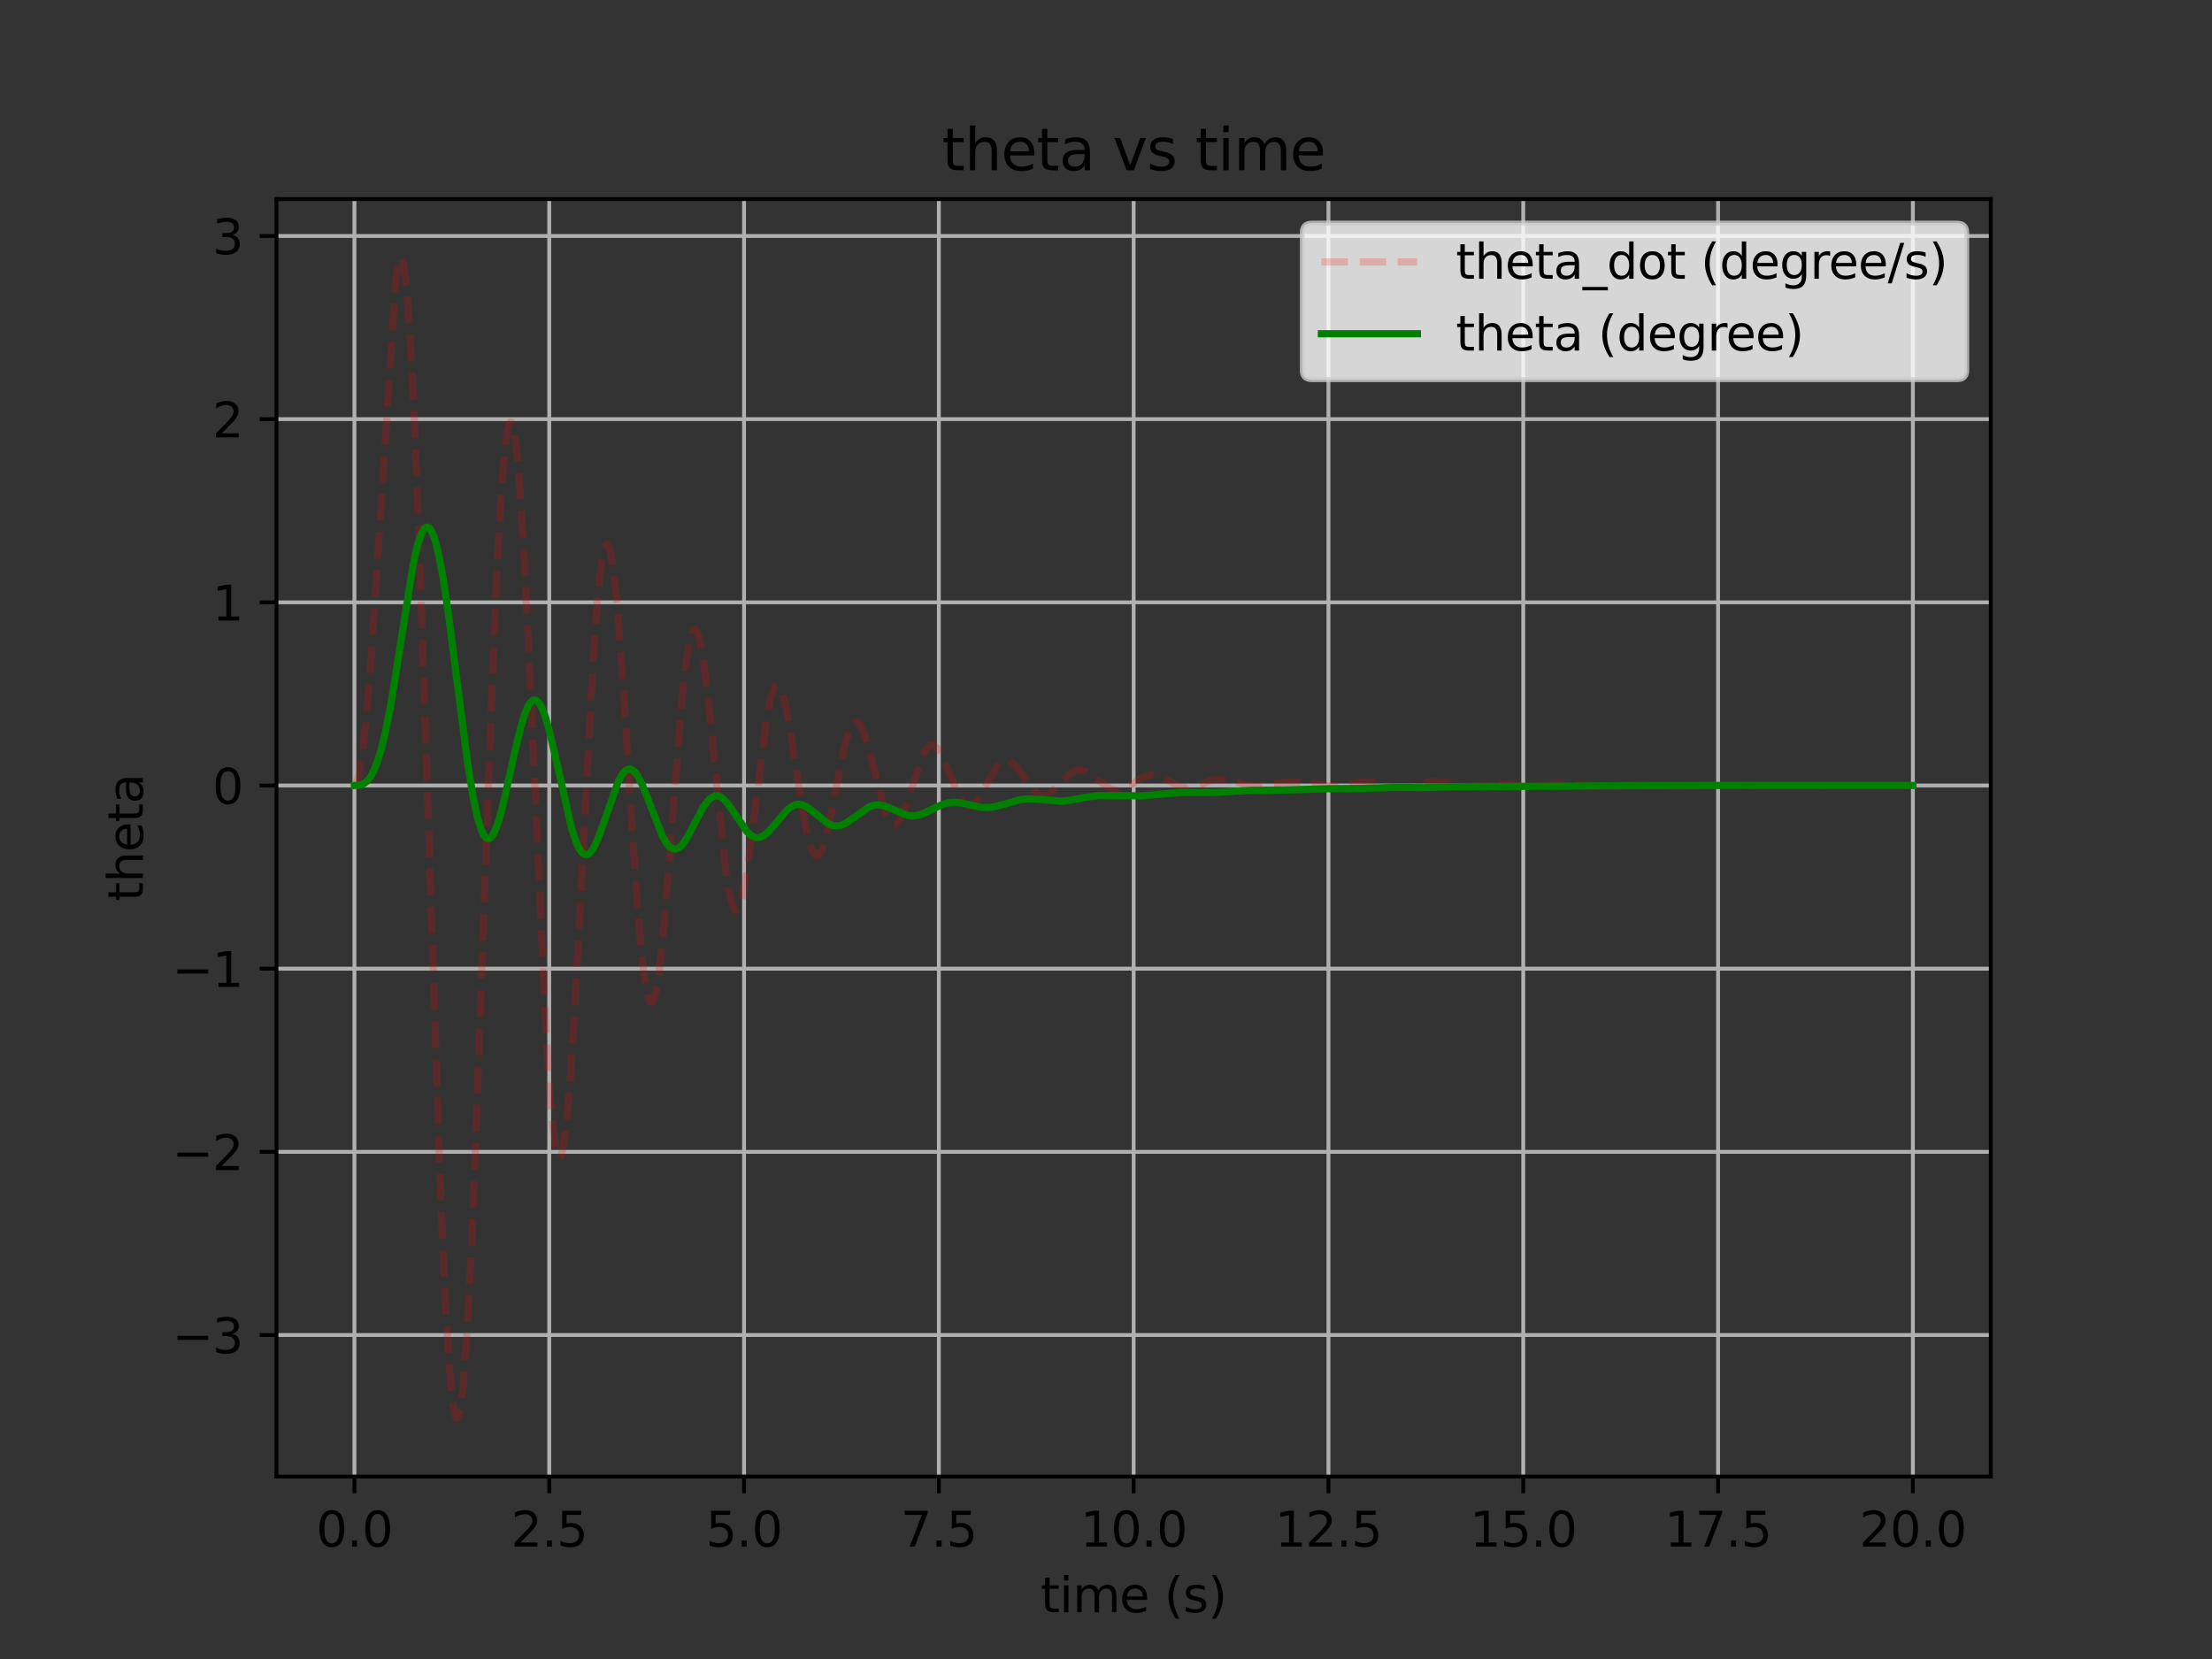 <?xml version="1.0" encoding="utf-8" standalone="no"?>
<!DOCTYPE svg PUBLIC "-//W3C//DTD SVG 1.1//EN"
  "http://www.w3.org/Graphics/SVG/1.1/DTD/svg11.dtd">
<svg xmlns:xlink="http://www.w3.org/1999/xlink" width="460.8pt" height="345.6pt" viewBox="0 0 460.8 345.6" xmlns="http://www.w3.org/2000/svg" version="1.1">
 <rect x="0" y="0" width="460.8" height="345.6" fill="#333333" stroke="none"/>
 <defs>
  <style type="text/css">*{stroke-linejoin: round; stroke-linecap: butt}</style>
 </defs>
 <g id="figure_1">
  <g id="patch_1">
   <path d="M 0 345.6 
L 460.8 345.6 
L 460.8 0 
L 0 0 
L 0 345.6 
z
" style="fill: none"/>
  </g>
  <g id="axes_1">
   <g id="patch_2">
    <path d="M 57.6 307.584 
L 414.72 307.584 
L 414.72 41.472 
L 57.6 41.472 
L 57.6 307.584 
z
" style="fill: none"/>
   </g>
   <g id="matplotlib.axis_1">
    <g id="xtick_1">
     <g id="line2d_1">
      <path d="M 73.833 307.584 
L 73.833 41.472 
" clip-path="url(#pdafb3e6dda)" style="fill: none; stroke: #b0b0b0; stroke-width: 0.8; stroke-linecap: square"/>
     </g>
     <g id="line2d_2">
      <defs>
       <path id="m15a3d394c9" d="M 0 0 
L 0 3.5 
" style="stroke: #000000; stroke-width: 0.8"/>
      </defs>
      <g>
       <use xlink:href="#m15a3d394c9" x="73.833" y="307.584" style="stroke: #000000; stroke-width: 0.8"/>
      </g>
     </g>
     <g id="text_1">
      <!-- 0.0 -->
      <g transform="translate(65.881 322.182) scale(0.1 -0.1)">
       <defs>
        <path id="DejaVuSans-30" d="M 2034 4250 
Q 1547 4250 1301 3770 
Q 1056 3291 1056 2328 
Q 1056 1369 1301 889 
Q 1547 409 2034 409 
Q 2525 409 2770 889 
Q 3016 1369 3016 2328 
Q 3016 3291 2770 3770 
Q 2525 4250 2034 4250 
z
M 2034 4750 
Q 2819 4750 3233 4129 
Q 3647 3509 3647 2328 
Q 3647 1150 3233 529 
Q 2819 -91 2034 -91 
Q 1250 -91 836 529 
Q 422 1150 422 2328 
Q 422 3509 836 4129 
Q 1250 4750 2034 4750 
z
" transform="scale(0.016)"/>
        <path id="DejaVuSans-2e" d="M 684 794 
L 1344 794 
L 1344 0 
L 684 0 
L 684 794 
z
" transform="scale(0.016)"/>
       </defs>
       <use xlink:href="#DejaVuSans-30"/>
       <use xlink:href="#DejaVuSans-2e" x="63.623"/>
       <use xlink:href="#DejaVuSans-30" x="95.41"/>
      </g>
     </g>
    </g>
    <g id="xtick_2">
     <g id="line2d_3">
      <path d="M 114.415 307.584 
L 114.415 41.472 
" clip-path="url(#pdafb3e6dda)" style="fill: none; stroke: #b0b0b0; stroke-width: 0.8; stroke-linecap: square"/>
     </g>
     <g id="line2d_4">
      <g>
       <use xlink:href="#m15a3d394c9" x="114.415" y="307.584" style="stroke: #000000; stroke-width: 0.8"/>
      </g>
     </g>
     <g id="text_2">
      <!-- 2.5 -->
      <g transform="translate(106.463 322.182) scale(0.1 -0.1)">
       <defs>
        <path id="DejaVuSans-32" d="M 1228 531 
L 3431 531 
L 3431 0 
L 469 0 
L 469 531 
Q 828 903 1448 1529 
Q 2069 2156 2228 2338 
Q 2531 2678 2651 2914 
Q 2772 3150 2772 3378 
Q 2772 3750 2511 3984 
Q 2250 4219 1831 4219 
Q 1534 4219 1204 4116 
Q 875 4013 500 3803 
L 500 4441 
Q 881 4594 1212 4672 
Q 1544 4750 1819 4750 
Q 2544 4750 2975 4387 
Q 3406 4025 3406 3419 
Q 3406 3131 3298 2873 
Q 3191 2616 2906 2266 
Q 2828 2175 2409 1742 
Q 1991 1309 1228 531 
z
" transform="scale(0.016)"/>
        <path id="DejaVuSans-35" d="M 691 4666 
L 3169 4666 
L 3169 4134 
L 1269 4134 
L 1269 2991 
Q 1406 3038 1543 3061 
Q 1681 3084 1819 3084 
Q 2600 3084 3056 2656 
Q 3513 2228 3513 1497 
Q 3513 744 3044 326 
Q 2575 -91 1722 -91 
Q 1428 -91 1123 -41 
Q 819 9 494 109 
L 494 744 
Q 775 591 1075 516 
Q 1375 441 1709 441 
Q 2250 441 2565 725 
Q 2881 1009 2881 1497 
Q 2881 1984 2565 2268 
Q 2250 2553 1709 2553 
Q 1456 2553 1204 2497 
Q 953 2441 691 2322 
L 691 4666 
z
" transform="scale(0.016)"/>
       </defs>
       <use xlink:href="#DejaVuSans-32"/>
       <use xlink:href="#DejaVuSans-2e" x="63.623"/>
       <use xlink:href="#DejaVuSans-35" x="95.41"/>
      </g>
     </g>
    </g>
    <g id="xtick_3">
     <g id="line2d_5">
      <path d="M 154.996 307.584 
L 154.996 41.472 
" clip-path="url(#pdafb3e6dda)" style="fill: none; stroke: #b0b0b0; stroke-width: 0.8; stroke-linecap: square"/>
     </g>
     <g id="line2d_6">
      <g>
       <use xlink:href="#m15a3d394c9" x="154.996" y="307.584" style="stroke: #000000; stroke-width: 0.8"/>
      </g>
     </g>
     <g id="text_3">
      <!-- 5.0 -->
      <g transform="translate(147.045 322.182) scale(0.1 -0.1)">
       <use xlink:href="#DejaVuSans-35"/>
       <use xlink:href="#DejaVuSans-2e" x="63.623"/>
       <use xlink:href="#DejaVuSans-30" x="95.41"/>
      </g>
     </g>
    </g>
    <g id="xtick_4">
     <g id="line2d_7">
      <path d="M 195.578 307.584 
L 195.578 41.472 
" clip-path="url(#pdafb3e6dda)" style="fill: none; stroke: #b0b0b0; stroke-width: 0.8; stroke-linecap: square"/>
     </g>
     <g id="line2d_8">
      <g>
       <use xlink:href="#m15a3d394c9" x="195.578" y="307.584" style="stroke: #000000; stroke-width: 0.8"/>
      </g>
     </g>
     <g id="text_4">
      <!-- 7.5 -->
      <g transform="translate(187.627 322.182) scale(0.1 -0.1)">
       <defs>
        <path id="DejaVuSans-37" d="M 525 4666 
L 3525 4666 
L 3525 4397 
L 1831 0 
L 1172 0 
L 2766 4134 
L 525 4134 
L 525 4666 
z
" transform="scale(0.016)"/>
       </defs>
       <use xlink:href="#DejaVuSans-37"/>
       <use xlink:href="#DejaVuSans-2e" x="63.623"/>
       <use xlink:href="#DejaVuSans-35" x="95.41"/>
      </g>
     </g>
    </g>
    <g id="xtick_5">
     <g id="line2d_9">
      <path d="M 236.16 307.584 
L 236.16 41.472 
" clip-path="url(#pdafb3e6dda)" style="fill: none; stroke: #b0b0b0; stroke-width: 0.8; stroke-linecap: square"/>
     </g>
     <g id="line2d_10">
      <g>
       <use xlink:href="#m15a3d394c9" x="236.16" y="307.584" style="stroke: #000000; stroke-width: 0.8"/>
      </g>
     </g>
     <g id="text_5">
      <!-- 10.0 -->
      <g transform="translate(225.027 322.182) scale(0.1 -0.1)">
       <defs>
        <path id="DejaVuSans-31" d="M 794 531 
L 1825 531 
L 1825 4091 
L 703 3866 
L 703 4441 
L 1819 4666 
L 2450 4666 
L 2450 531 
L 3481 531 
L 3481 0 
L 794 0 
L 794 531 
z
" transform="scale(0.016)"/>
       </defs>
       <use xlink:href="#DejaVuSans-31"/>
       <use xlink:href="#DejaVuSans-30" x="63.623"/>
       <use xlink:href="#DejaVuSans-2e" x="127.246"/>
       <use xlink:href="#DejaVuSans-30" x="159.033"/>
      </g>
     </g>
    </g>
    <g id="xtick_6">
     <g id="line2d_11">
      <path d="M 276.742 307.584 
L 276.742 41.472 
" clip-path="url(#pdafb3e6dda)" style="fill: none; stroke: #b0b0b0; stroke-width: 0.8; stroke-linecap: square"/>
     </g>
     <g id="line2d_12">
      <g>
       <use xlink:href="#m15a3d394c9" x="276.742" y="307.584" style="stroke: #000000; stroke-width: 0.8"/>
      </g>
     </g>
     <g id="text_6">
      <!-- 12.5 -->
      <g transform="translate(265.609 322.182) scale(0.1 -0.1)">
       <use xlink:href="#DejaVuSans-31"/>
       <use xlink:href="#DejaVuSans-32" x="63.623"/>
       <use xlink:href="#DejaVuSans-2e" x="127.246"/>
       <use xlink:href="#DejaVuSans-35" x="159.033"/>
      </g>
     </g>
    </g>
    <g id="xtick_7">
     <g id="line2d_13">
      <path d="M 317.324 307.584 
L 317.324 41.472 
" clip-path="url(#pdafb3e6dda)" style="fill: none; stroke: #b0b0b0; stroke-width: 0.8; stroke-linecap: square"/>
     </g>
     <g id="line2d_14">
      <g>
       <use xlink:href="#m15a3d394c9" x="317.324" y="307.584" style="stroke: #000000; stroke-width: 0.8"/>
      </g>
     </g>
     <g id="text_7">
      <!-- 15.0 -->
      <g transform="translate(306.191 322.182) scale(0.1 -0.1)">
       <use xlink:href="#DejaVuSans-31"/>
       <use xlink:href="#DejaVuSans-35" x="63.623"/>
       <use xlink:href="#DejaVuSans-2e" x="127.246"/>
       <use xlink:href="#DejaVuSans-30" x="159.033"/>
      </g>
     </g>
    </g>
    <g id="xtick_8">
     <g id="line2d_15">
      <path d="M 357.905 307.584 
L 357.905 41.472 
" clip-path="url(#pdafb3e6dda)" style="fill: none; stroke: #b0b0b0; stroke-width: 0.8; stroke-linecap: square"/>
     </g>
     <g id="line2d_16">
      <g>
       <use xlink:href="#m15a3d394c9" x="357.905" y="307.584" style="stroke: #000000; stroke-width: 0.8"/>
      </g>
     </g>
     <g id="text_8">
      <!-- 17.5 -->
      <g transform="translate(346.773 322.182) scale(0.1 -0.1)">
       <use xlink:href="#DejaVuSans-31"/>
       <use xlink:href="#DejaVuSans-37" x="63.623"/>
       <use xlink:href="#DejaVuSans-2e" x="127.246"/>
       <use xlink:href="#DejaVuSans-35" x="159.033"/>
      </g>
     </g>
    </g>
    <g id="xtick_9">
     <g id="line2d_17">
      <path d="M 398.487 307.584 
L 398.487 41.472 
" clip-path="url(#pdafb3e6dda)" style="fill: none; stroke: #b0b0b0; stroke-width: 0.8; stroke-linecap: square"/>
     </g>
     <g id="line2d_18">
      <g>
       <use xlink:href="#m15a3d394c9" x="398.487" y="307.584" style="stroke: #000000; stroke-width: 0.8"/>
      </g>
     </g>
     <g id="text_9">
      <!-- 20.0 -->
      <g transform="translate(387.354 322.182) scale(0.1 -0.1)">
       <use xlink:href="#DejaVuSans-32"/>
       <use xlink:href="#DejaVuSans-30" x="63.623"/>
       <use xlink:href="#DejaVuSans-2e" x="127.246"/>
       <use xlink:href="#DejaVuSans-30" x="159.033"/>
      </g>
     </g>
    </g>
    <g id="text_10">
     <!-- time (s) -->
     <g transform="translate(216.769 335.861) scale(0.1 -0.1)">
      <defs>
       <path id="DejaVuSans-74" d="M 1172 4494 
L 1172 3500 
L 2356 3500 
L 2356 3053 
L 1172 3053 
L 1172 1153 
Q 1172 725 1289 603 
Q 1406 481 1766 481 
L 2356 481 
L 2356 0 
L 1766 0 
Q 1100 0 847 248 
Q 594 497 594 1153 
L 594 3053 
L 172 3053 
L 172 3500 
L 594 3500 
L 594 4494 
L 1172 4494 
z
" transform="scale(0.016)"/>
       <path id="DejaVuSans-69" d="M 603 3500 
L 1178 3500 
L 1178 0 
L 603 0 
L 603 3500 
z
M 603 4863 
L 1178 4863 
L 1178 4134 
L 603 4134 
L 603 4863 
z
" transform="scale(0.016)"/>
       <path id="DejaVuSans-6d" d="M 3328 2828 
Q 3544 3216 3844 3400 
Q 4144 3584 4550 3584 
Q 5097 3584 5394 3201 
Q 5691 2819 5691 2113 
L 5691 0 
L 5113 0 
L 5113 2094 
Q 5113 2597 4934 2840 
Q 4756 3084 4391 3084 
Q 3944 3084 3684 2787 
Q 3425 2491 3425 1978 
L 3425 0 
L 2847 0 
L 2847 2094 
Q 2847 2600 2669 2842 
Q 2491 3084 2119 3084 
Q 1678 3084 1418 2786 
Q 1159 2488 1159 1978 
L 1159 0 
L 581 0 
L 581 3500 
L 1159 3500 
L 1159 2956 
Q 1356 3278 1631 3431 
Q 1906 3584 2284 3584 
Q 2666 3584 2933 3390 
Q 3200 3197 3328 2828 
z
" transform="scale(0.016)"/>
       <path id="DejaVuSans-65" d="M 3597 1894 
L 3597 1613 
L 953 1613 
Q 991 1019 1311 708 
Q 1631 397 2203 397 
Q 2534 397 2845 478 
Q 3156 559 3463 722 
L 3463 178 
Q 3153 47 2828 -22 
Q 2503 -91 2169 -91 
Q 1331 -91 842 396 
Q 353 884 353 1716 
Q 353 2575 817 3079 
Q 1281 3584 2069 3584 
Q 2775 3584 3186 3129 
Q 3597 2675 3597 1894 
z
M 3022 2063 
Q 3016 2534 2758 2815 
Q 2500 3097 2075 3097 
Q 1594 3097 1305 2825 
Q 1016 2553 972 2059 
L 3022 2063 
z
" transform="scale(0.016)"/>
       <path id="DejaVuSans-20" transform="scale(0.016)"/>
       <path id="DejaVuSans-28" d="M 1984 4856 
Q 1566 4138 1362 3434 
Q 1159 2731 1159 2009 
Q 1159 1288 1364 580 
Q 1569 -128 1984 -844 
L 1484 -844 
Q 1016 -109 783 600 
Q 550 1309 550 2009 
Q 550 2706 781 3412 
Q 1013 4119 1484 4856 
L 1984 4856 
z
" transform="scale(0.016)"/>
       <path id="DejaVuSans-73" d="M 2834 3397 
L 2834 2853 
Q 2591 2978 2328 3040 
Q 2066 3103 1784 3103 
Q 1356 3103 1142 2972 
Q 928 2841 928 2578 
Q 928 2378 1081 2264 
Q 1234 2150 1697 2047 
L 1894 2003 
Q 2506 1872 2764 1633 
Q 3022 1394 3022 966 
Q 3022 478 2636 193 
Q 2250 -91 1575 -91 
Q 1294 -91 989 -36 
Q 684 19 347 128 
L 347 722 
Q 666 556 975 473 
Q 1284 391 1588 391 
Q 1994 391 2212 530 
Q 2431 669 2431 922 
Q 2431 1156 2273 1281 
Q 2116 1406 1581 1522 
L 1381 1569 
Q 847 1681 609 1914 
Q 372 2147 372 2553 
Q 372 3047 722 3315 
Q 1072 3584 1716 3584 
Q 2034 3584 2315 3537 
Q 2597 3491 2834 3397 
z
" transform="scale(0.016)"/>
       <path id="DejaVuSans-29" d="M 513 4856 
L 1013 4856 
Q 1481 4119 1714 3412 
Q 1947 2706 1947 2009 
Q 1947 1309 1714 600 
Q 1481 -109 1013 -844 
L 513 -844 
Q 928 -128 1133 580 
Q 1338 1288 1338 2009 
Q 1338 2731 1133 3434 
Q 928 4138 513 4856 
z
" transform="scale(0.016)"/>
      </defs>
      <use xlink:href="#DejaVuSans-74"/>
      <use xlink:href="#DejaVuSans-69" x="39.209"/>
      <use xlink:href="#DejaVuSans-6d" x="66.992"/>
      <use xlink:href="#DejaVuSans-65" x="164.404"/>
      <use xlink:href="#DejaVuSans-20" x="225.928"/>
      <use xlink:href="#DejaVuSans-28" x="257.715"/>
      <use xlink:href="#DejaVuSans-73" x="296.729"/>
      <use xlink:href="#DejaVuSans-29" x="348.828"/>
     </g>
    </g>
   </g>
   <g id="matplotlib.axis_2">
    <g id="ytick_1">
     <g id="line2d_19">
      <path d="M 57.6 278.112 
L 414.72 278.112 
" clip-path="url(#pdafb3e6dda)" style="fill: none; stroke: #b0b0b0; stroke-width: 0.8; stroke-linecap: square"/>
     </g>
     <g id="line2d_20">
      <defs>
       <path id="m28ea4ddf26" d="M 0 0 
L -3.5 0 
" style="stroke: #000000; stroke-width: 0.8"/>
      </defs>
      <g>
       <use xlink:href="#m28ea4ddf26" x="57.6" y="278.112" style="stroke: #000000; stroke-width: 0.8"/>
      </g>
     </g>
     <g id="text_11">
      <!-- −3 -->
      <g transform="translate(35.858 281.911) scale(0.1 -0.1)">
       <defs>
        <path id="DejaVuSans-2212" d="M 678 2272 
L 4684 2272 
L 4684 1741 
L 678 1741 
L 678 2272 
z
" transform="scale(0.016)"/>
        <path id="DejaVuSans-33" d="M 2597 2516 
Q 3050 2419 3304 2112 
Q 3559 1806 3559 1356 
Q 3559 666 3084 287 
Q 2609 -91 1734 -91 
Q 1441 -91 1130 -33 
Q 819 25 488 141 
L 488 750 
Q 750 597 1062 519 
Q 1375 441 1716 441 
Q 2309 441 2620 675 
Q 2931 909 2931 1356 
Q 2931 1769 2642 2001 
Q 2353 2234 1838 2234 
L 1294 2234 
L 1294 2753 
L 1863 2753 
Q 2328 2753 2575 2939 
Q 2822 3125 2822 3475 
Q 2822 3834 2567 4026 
Q 2313 4219 1838 4219 
Q 1578 4219 1281 4162 
Q 984 4106 628 3988 
L 628 4550 
Q 988 4650 1302 4700 
Q 1616 4750 1894 4750 
Q 2613 4750 3031 4423 
Q 3450 4097 3450 3541 
Q 3450 3153 3228 2886 
Q 3006 2619 2597 2516 
z
" transform="scale(0.016)"/>
       </defs>
       <use xlink:href="#DejaVuSans-2212"/>
       <use xlink:href="#DejaVuSans-33" x="83.789"/>
      </g>
     </g>
    </g>
    <g id="ytick_2">
     <g id="line2d_21">
      <path d="M 57.6 239.953 
L 414.72 239.953 
" clip-path="url(#pdafb3e6dda)" style="fill: none; stroke: #b0b0b0; stroke-width: 0.8; stroke-linecap: square"/>
     </g>
     <g id="line2d_22">
      <g>
       <use xlink:href="#m28ea4ddf26" x="57.6" y="239.953" style="stroke: #000000; stroke-width: 0.8"/>
      </g>
     </g>
     <g id="text_12">
      <!-- −2 -->
      <g transform="translate(35.858 243.752) scale(0.1 -0.1)">
       <use xlink:href="#DejaVuSans-2212"/>
       <use xlink:href="#DejaVuSans-32" x="83.789"/>
      </g>
     </g>
    </g>
    <g id="ytick_3">
     <g id="line2d_23">
      <path d="M 57.6 201.793 
L 414.72 201.793 
" clip-path="url(#pdafb3e6dda)" style="fill: none; stroke: #b0b0b0; stroke-width: 0.8; stroke-linecap: square"/>
     </g>
     <g id="line2d_24">
      <g>
       <use xlink:href="#m28ea4ddf26" x="57.6" y="201.793" style="stroke: #000000; stroke-width: 0.8"/>
      </g>
     </g>
     <g id="text_13">
      <!-- −1 -->
      <g transform="translate(35.858 205.593) scale(0.1 -0.1)">
       <use xlink:href="#DejaVuSans-2212"/>
       <use xlink:href="#DejaVuSans-31" x="83.789"/>
      </g>
     </g>
    </g>
    <g id="ytick_4">
     <g id="line2d_25">
      <path d="M 57.6 163.634 
L 414.72 163.634 
" clip-path="url(#pdafb3e6dda)" style="fill: none; stroke: #b0b0b0; stroke-width: 0.8; stroke-linecap: square"/>
     </g>
     <g id="line2d_26">
      <g>
       <use xlink:href="#m28ea4ddf26" x="57.6" y="163.634" style="stroke: #000000; stroke-width: 0.8"/>
      </g>
     </g>
     <g id="text_14">
      <!-- 0 -->
      <g transform="translate(44.237 167.433) scale(0.1 -0.1)">
       <use xlink:href="#DejaVuSans-30"/>
      </g>
     </g>
    </g>
    <g id="ytick_5">
     <g id="line2d_27">
      <path d="M 57.6 125.475 
L 414.72 125.475 
" clip-path="url(#pdafb3e6dda)" style="fill: none; stroke: #b0b0b0; stroke-width: 0.8; stroke-linecap: square"/>
     </g>
     <g id="line2d_28">
      <g>
       <use xlink:href="#m28ea4ddf26" x="57.6" y="125.475" style="stroke: #000000; stroke-width: 0.8"/>
      </g>
     </g>
     <g id="text_15">
      <!-- 1 -->
      <g transform="translate(44.237 129.274) scale(0.1 -0.1)">
       <use xlink:href="#DejaVuSans-31"/>
      </g>
     </g>
    </g>
    <g id="ytick_6">
     <g id="line2d_29">
      <path d="M 57.6 87.316 
L 414.72 87.316 
" clip-path="url(#pdafb3e6dda)" style="fill: none; stroke: #b0b0b0; stroke-width: 0.8; stroke-linecap: square"/>
     </g>
     <g id="line2d_30">
      <g>
       <use xlink:href="#m28ea4ddf26" x="57.6" y="87.316" style="stroke: #000000; stroke-width: 0.8"/>
      </g>
     </g>
     <g id="text_16">
      <!-- 2 -->
      <g transform="translate(44.237 91.115) scale(0.1 -0.1)">
       <use xlink:href="#DejaVuSans-32"/>
      </g>
     </g>
    </g>
    <g id="ytick_7">
     <g id="line2d_31">
      <path d="M 57.6 49.157 
L 414.72 49.157 
" clip-path="url(#pdafb3e6dda)" style="fill: none; stroke: #b0b0b0; stroke-width: 0.8; stroke-linecap: square"/>
     </g>
     <g id="line2d_32">
      <g>
       <use xlink:href="#m28ea4ddf26" x="57.6" y="49.157" style="stroke: #000000; stroke-width: 0.8"/>
      </g>
     </g>
     <g id="text_17">
      <!-- 3 -->
      <g transform="translate(44.237 52.956) scale(0.1 -0.1)">
       <use xlink:href="#DejaVuSans-33"/>
      </g>
     </g>
    </g>
    <g id="text_18">
     <!-- theta -->
     <g transform="translate(29.778 187.758) rotate(-90) scale(0.1 -0.1)">
      <defs>
       <path id="DejaVuSans-68" d="M 3513 2113 
L 3513 0 
L 2938 0 
L 2938 2094 
Q 2938 2591 2744 2837 
Q 2550 3084 2163 3084 
Q 1697 3084 1428 2787 
Q 1159 2491 1159 1978 
L 1159 0 
L 581 0 
L 581 4863 
L 1159 4863 
L 1159 2956 
Q 1366 3272 1645 3428 
Q 1925 3584 2291 3584 
Q 2894 3584 3203 3211 
Q 3513 2838 3513 2113 
z
" transform="scale(0.016)"/>
       <path id="DejaVuSans-61" d="M 2194 1759 
Q 1497 1759 1228 1600 
Q 959 1441 959 1056 
Q 959 750 1161 570 
Q 1363 391 1709 391 
Q 2188 391 2477 730 
Q 2766 1069 2766 1631 
L 2766 1759 
L 2194 1759 
z
M 3341 1997 
L 3341 0 
L 2766 0 
L 2766 531 
Q 2569 213 2275 61 
Q 1981 -91 1556 -91 
Q 1019 -91 701 211 
Q 384 513 384 1019 
Q 384 1609 779 1909 
Q 1175 2209 1959 2209 
L 2766 2209 
L 2766 2266 
Q 2766 2663 2505 2880 
Q 2244 3097 1772 3097 
Q 1472 3097 1187 3025 
Q 903 2953 641 2809 
L 641 3341 
Q 956 3463 1253 3523 
Q 1550 3584 1831 3584 
Q 2591 3584 2966 3190 
Q 3341 2797 3341 1997 
z
" transform="scale(0.016)"/>
      </defs>
      <use xlink:href="#DejaVuSans-74"/>
      <use xlink:href="#DejaVuSans-68" x="39.209"/>
      <use xlink:href="#DejaVuSans-65" x="102.588"/>
      <use xlink:href="#DejaVuSans-74" x="164.111"/>
      <use xlink:href="#DejaVuSans-61" x="203.32"/>
     </g>
    </g>
   </g>
   <g id="line2d_33">
    <path d="M 73.833 163.634 
L 74.044 163.527 
L 74.303 163.081 
L 74.644 161.991 
L 75.099 159.692 
L 75.667 155.556 
L 76.381 148.573 
L 77.274 137.494 
L 78.475 119.569 
L 82.371 59.183 
L 82.858 55.344 
L 83.231 53.857 
L 83.475 53.569 
L 83.621 53.654 
L 83.816 54.063 
L 84.108 55.31 
L 84.498 58.138 
L 84.985 63.487 
L 85.585 72.699 
L 86.332 87.803 
L 87.257 111.229 
L 88.54 149.699 
L 91.705 246.812 
L 92.711 269.968 
L 93.491 283.242 
L 94.124 290.594 
L 94.611 294.016 
L 94.968 295.258 
L 95.195 295.488 
L 95.374 295.36 
L 95.585 294.863 
L 95.893 293.457 
L 96.283 290.571 
L 96.802 284.842 
L 97.419 275.428 
L 98.182 260.308 
L 99.188 235.653 
L 100.876 187.62 
L 102.776 135.45 
L 103.798 113.13 
L 104.594 100.15 
L 105.243 92.869 
L 105.73 89.501 
L 106.12 88.13 
L 106.363 87.875 
L 106.525 87.962 
L 106.753 88.423 
L 107.029 89.511 
L 107.434 92.137 
L 107.921 96.827 
L 108.571 105.485 
L 109.382 119.606 
L 110.486 143.079 
L 113.733 214.682 
L 114.609 228.15 
L 115.275 235.381 
L 115.811 239.101 
L 116.216 240.628 
L 116.492 241.015 
L 116.687 240.965 
L 116.898 240.625 
L 117.174 239.723 
L 117.58 237.484 
L 118.051 233.577 
L 118.651 226.724 
L 119.414 215.402 
L 120.453 196.539 
L 123.683 135.211 
L 124.544 123.918 
L 125.209 117.827 
L 125.745 114.779 
L 126.151 113.608 
L 126.411 113.381 
L 126.622 113.494 
L 126.881 113.998 
L 127.206 115.168 
L 127.644 117.681 
L 128.18 122.098 
L 128.894 130.009 
L 129.852 143.382 
L 131.784 174.16 
L 133.001 191.36 
L 133.878 200.731 
L 134.527 205.509 
L 135.03 207.795 
L 135.403 208.667 
L 135.647 208.848 
L 135.842 208.779 
L 136.118 208.349 
L 136.491 207.172 
L 136.962 204.751 
L 137.546 200.41 
L 138.342 192.495 
L 139.445 178.834 
L 142.14 144.844 
L 143.017 137.223 
L 143.666 133.435 
L 144.169 131.7 
L 144.526 131.123 
L 144.802 131.054 
L 145.062 131.285 
L 145.354 131.876 
L 145.792 133.405 
L 146.344 136.341 
L 147.091 141.866 
L 147.968 150.046 
L 151.279 182.164 
L 151.993 186.371 
L 152.594 188.624 
L 153.048 189.483 
L 153.357 189.654 
L 153.649 189.51 
L 153.974 189.003 
L 154.363 187.936 
L 154.818 186.093 
L 155.532 182.081 
L 156.392 175.738 
L 159.801 148.891 
L 160.499 145.53 
L 161.019 143.872 
L 161.473 143.047 
L 161.879 142.808 
L 162.236 142.993 
L 162.577 143.506 
L 163.048 144.703 
L 163.648 146.996 
L 164.428 151.019 
L 165.872 160.339 
L 167.349 169.697 
L 168.323 174.468 
L 169.054 176.906 
L 169.622 177.931 
L 169.979 178.22 
L 170.271 178.249 
L 170.515 178.115 
L 170.84 177.701 
L 171.245 176.889 
L 171.895 174.959 
L 172.739 171.489 
L 174.086 164.562 
L 175.839 155.813 
L 176.732 152.625 
L 177.381 151.126 
L 177.803 150.559 
L 178.274 150.315 
L 178.729 150.472 
L 179.134 150.935 
L 179.719 152.065 
L 180.319 153.731 
L 181.18 156.795 
L 184.556 169.587 
L 185.173 170.912 
L 185.611 171.492 
L 186.017 171.736 
L 186.504 171.716 
L 187.024 171.331 
L 187.64 170.421 
L 188.436 168.621 
L 189.215 166.342 
L 192.397 156.963 
L 193.046 155.916 
L 193.517 155.427 
L 193.971 155.208 
L 194.328 155.191 
L 194.994 155.572 
L 195.367 155.986 
L 195.952 156.898 
L 196.52 158.037 
L 197.575 160.55 
L 199.604 165.467 
L 200.302 166.67 
L 201.114 167.574 
L 201.795 167.882 
L 202.445 167.786 
L 203.159 167.268 
L 204.035 166.122 
L 205.935 162.685 
L 207.185 160.425 
L 207.996 159.348 
L 208.613 158.74 
L 209.587 158.359 
L 210.204 158.459 
L 210.707 158.724 
L 211.632 159.567 
L 213.889 162.767 
L 214.781 164.039 
L 215.966 165.239 
L 216.518 165.558 
L 217.022 165.704 
L 217.898 165.621 
L 218.905 165.049 
L 221.518 162.524 
L 222.606 161.384 
L 223.401 160.849 
L 224.781 160.335 
L 226.274 160.703 
L 227.459 161.476 
L 228.839 162.655 
L 231.55 164.426 
L 232.767 164.686 
L 233.303 164.636 
L 234.667 164.099 
L 237.946 161.942 
L 240.137 161.363 
L 242.669 162.236 
L 245.721 163.875 
L 247.377 164.229 
L 249.065 163.937 
L 252.36 162.534 
L 253.156 162.376 
L 256.451 162.342 
L 257.636 162.83 
L 258.788 163.276 
L 259.551 163.52 
L 262.149 163.81 
L 267.018 163.003 
L 267.944 162.978 
L 268.804 162.958 
L 269.762 162.956 
L 270.59 162.965 
L 271.547 162.997 
L 272.375 163.034 
L 273.3 163.091 
L 274.015 163.154 
L 274.859 163.406 
L 275.622 163.596 
L 278.738 163.767 
L 280.605 163.448 
L 281.466 163.26 
L 282.342 163.073 
L 283.138 162.926 
L 286.822 162.912 
L 287.845 163.304 
L 289.062 163.718 
L 289.793 163.91 
L 292.455 164.047 
L 297.958 162.82 
L 301.172 162.955 
L 302.357 163.211 
L 303.217 163.416 
L 304.078 163.618 
L 305.23 163.833 
L 305.977 163.927 
L 306.707 163.977 
L 311.61 163.41 
L 312.438 163.279 
L 314.613 163.362 
L 315.506 163.526 
L 316.333 163.664 
L 317.453 163.796 
L 318.216 163.847 
L 319.531 163.84 
L 320.294 163.793 
L 321.349 163.679 
L 322.177 163.573 
L 323.07 163.45 
L 324.028 163.335 
L 324.823 163.259 
L 325.911 163.206 
L 326.674 163.201 
L 327.794 163.251 
L 328.589 163.315 
L 329.579 163.424 
L 330.44 163.524 
L 331.3 163.625 
L 332.258 163.716 
L 333.053 163.773 
L 334.108 163.805 
L 334.887 163.801 
L 335.683 163.775 
L 336.673 163.71 
L 337.501 163.644 
L 338.394 163.564 
L 339.287 163.493 
L 340.114 163.435 
L 341.105 163.393 
L 341.9 163.379 
L 342.89 163.395 
L 343.686 163.425 
L 344.643 163.485 
L 345.471 163.542 
L 346.364 163.611 
L 347.257 163.671 
L 348.085 163.718 
L 349.042 163.75 
L 349.838 163.762 
L 350.796 163.75 
L 351.623 163.726 
L 352.549 163.681 
L 353.409 163.636 
L 354.302 163.584 
L 355.195 163.542 
L 356.022 163.508 
L 356.948 163.489 
L 357.776 163.484 
L 358.733 163.5 
L 359.561 163.523 
L 360.486 163.563 
L 361.347 163.601 
L 362.207 163.643 
L 363.1 163.678 
L 363.928 163.705 
L 364.853 163.72 
L 365.681 163.724 
L 366.606 163.712 
L 367.434 163.694 
L 368.327 163.664 
L 369.187 163.635 
L 370.048 163.603 
L 370.94 163.577 
L 371.801 163.556 
L 372.726 163.548 
L 373.554 163.546 
L 374.479 163.559 
L 375.339 163.574 
L 376.232 163.601 
L 377.093 163.624 
L 377.953 163.651 
L 378.846 163.671 
L 379.706 163.688 
L 380.599 163.694 
L 381.443 163.694 
L 382.303 163.688 
L 383.196 163.671 
L 384.056 163.655 
L 384.949 163.632 
L 385.842 163.615 
L 386.702 163.597 
L 387.595 163.588 
L 388.455 163.581 
L 389.348 163.584 
L 390.209 163.59 
L 391.101 163.605 
L 391.962 163.618 
L 392.822 163.636 
L 393.715 163.65 
L 394.575 163.665 
L 395.468 163.672 
L 396.328 163.677 
L 397.221 163.673 
L 398.081 163.669 
L 398.487 163.663 
L 398.487 163.663 
" clip-path="url(#pdafb3e6dda)" style="fill: none; stroke-dasharray: 5.55,2.4; stroke-dashoffset: 0; stroke: #ff0000; stroke-opacity: 0.2; stroke-width: 1.5"/>
   </g>
   <g id="line2d_34">
    <path d="M 73.833 163.634 
L 75.115 163.525 
L 75.829 163.232 
L 76.479 162.72 
L 77.128 161.914 
L 77.81 160.696 
L 78.556 158.873 
L 79.368 156.267 
L 80.277 152.55 
L 81.3 147.376 
L 82.501 140.082 
L 86.072 117.516 
L 86.965 113.606 
L 87.679 111.393 
L 88.247 110.288 
L 88.686 109.857 
L 89.043 109.785 
L 89.384 109.952 
L 89.773 110.428 
L 90.244 111.402 
L 90.812 113.146 
L 91.494 116.014 
L 92.322 120.521 
L 93.377 127.595 
L 94.952 139.869 
L 97.419 158.972 
L 98.539 165.911 
L 99.432 170.146 
L 100.162 172.62 
L 100.763 173.947 
L 101.25 174.546 
L 101.656 174.723 
L 102.013 174.642 
L 102.402 174.31 
L 102.873 173.587 
L 103.457 172.239 
L 104.188 169.945 
L 105.162 166.082 
L 107.077 157.311 
L 108.457 151.544 
L 109.366 148.614 
L 110.08 146.988 
L 110.665 146.163 
L 111.136 145.85 
L 111.541 145.838 
L 111.947 146.065 
L 112.402 146.598 
L 112.954 147.627 
L 113.619 149.382 
L 114.447 152.243 
L 115.567 156.999 
L 119.138 172.791 
L 120.015 175.425 
L 120.729 176.933 
L 121.313 177.704 
L 121.8 178.021 
L 122.239 178.054 
L 122.677 177.857 
L 123.164 177.38 
L 123.765 176.452 
L 124.511 174.85 
L 125.534 172.068 
L 128.781 162.825 
L 129.592 161.344 
L 130.241 160.579 
L 130.793 160.251 
L 131.28 160.213 
L 131.767 160.41 
L 132.303 160.887 
L 132.936 161.778 
L 133.715 163.292 
L 134.77 165.883 
L 138.066 174.34 
L 138.91 175.746 
L 139.592 176.486 
L 140.176 176.818 
L 140.712 176.873 
L 141.247 176.696 
L 141.832 176.255 
L 142.53 175.429 
L 143.422 173.996 
L 144.9 171.125 
L 146.539 168.087 
L 147.464 166.813 
L 148.211 166.133 
L 148.86 165.828 
L 149.445 165.791 
L 150.045 165.981 
L 150.711 166.442 
L 151.506 167.289 
L 152.561 168.771 
L 155.597 173.236 
L 156.457 174.022 
L 157.188 174.403 
L 157.853 174.504 
L 158.503 174.379 
L 159.217 174.004 
L 160.045 173.304 
L 161.165 172.035 
L 164.054 168.627 
L 164.979 167.944 
L 165.775 167.622 
L 166.522 167.558 
L 167.285 167.72 
L 168.129 168.135 
L 169.2 168.93 
L 172.609 171.65 
L 173.534 172.003 
L 174.362 172.085 
L 175.19 171.943 
L 176.099 171.552 
L 177.219 170.812 
L 181.082 168.037 
L 182.073 167.721 
L 183.014 167.653 
L 183.988 167.81 
L 185.157 168.238 
L 189.069 169.873 
L 190.14 169.966 
L 191.212 169.832 
L 192.397 169.446 
L 194.101 168.623 
L 196.39 167.555 
L 197.672 167.209 
L 198.857 167.116 
L 200.156 167.245 
L 202.039 167.686 
L 204.311 168.168 
L 205.724 168.232 
L 207.12 168.071 
L 208.824 167.629 
L 212.655 166.558 
L 214.23 166.408 
L 215.934 166.484 
L 221.128 166.884 
L 222.979 166.693 
L 226.388 166.049 
L 228.66 165.759 
L 230.868 165.718 
L 237.832 165.791 
L 245.754 165.098 
L 252.571 165.095 
L 260.477 164.646 
L 267.197 164.575 
L 277.164 164.294 
L 282.943 164.247 
L 290.637 164.036 
L 296.546 164.078 
L 306.951 163.828 
L 312.811 163.843 
L 318.638 163.808 
L 325.229 163.787 
L 333.638 163.689 
L 342.533 163.666 
L 350.682 163.652 
L 360.941 163.616 
L 395.468 163.617 
L 398.487 163.624 
L 398.487 163.624 
" clip-path="url(#pdafb3e6dda)" style="fill: none; stroke: #008000; stroke-width: 1.5; stroke-linecap: square"/>
   </g>
   <g id="patch_3">
    <path d="M 57.6 307.584 
L 57.6 41.472 
" style="fill: none; stroke: #000000; stroke-width: 0.8; stroke-linejoin: miter; stroke-linecap: square"/>
   </g>
   <g id="patch_4">
    <path d="M 414.72 307.584 
L 414.72 41.472 
" style="fill: none; stroke: #000000; stroke-width: 0.8; stroke-linejoin: miter; stroke-linecap: square"/>
   </g>
   <g id="patch_5">
    <path d="M 57.6 307.584 
L 414.72 307.584 
" style="fill: none; stroke: #000000; stroke-width: 0.8; stroke-linejoin: miter; stroke-linecap: square"/>
   </g>
   <g id="patch_6">
    <path d="M 57.6 41.472 
L 414.72 41.472 
" style="fill: none; stroke: #000000; stroke-width: 0.8; stroke-linejoin: miter; stroke-linecap: square"/>
   </g>
   <g id="text_19">
    <!-- theta vs time -->
    <g transform="translate(196.238 35.472) scale(0.12 -0.12)">
     <defs>
      <path id="DejaVuSans-76" d="M 191 3500 
L 800 3500 
L 1894 563 
L 2988 3500 
L 3597 3500 
L 2284 0 
L 1503 0 
L 191 3500 
z
" transform="scale(0.016)"/>
     </defs>
     <use xlink:href="#DejaVuSans-74"/>
     <use xlink:href="#DejaVuSans-68" x="39.209"/>
     <use xlink:href="#DejaVuSans-65" x="102.588"/>
     <use xlink:href="#DejaVuSans-74" x="164.111"/>
     <use xlink:href="#DejaVuSans-61" x="203.32"/>
     <use xlink:href="#DejaVuSans-20" x="264.6"/>
     <use xlink:href="#DejaVuSans-76" x="296.387"/>
     <use xlink:href="#DejaVuSans-73" x="355.566"/>
     <use xlink:href="#DejaVuSans-20" x="407.666"/>
     <use xlink:href="#DejaVuSans-74" x="439.453"/>
     <use xlink:href="#DejaVuSans-69" x="478.662"/>
     <use xlink:href="#DejaVuSans-6d" x="506.445"/>
     <use xlink:href="#DejaVuSans-65" x="603.857"/>
    </g>
   </g>
   <g id="legend_1">
    <g id="patch_7">
     <path d="M 273.272 79.106 
L 407.72 79.106 
Q 409.72 79.106 409.72 77.106 
L 409.72 48.472 
Q 409.72 46.472 407.72 46.472 
L 273.272 46.472 
Q 271.272 46.472 271.272 48.472 
L 271.272 77.106 
Q 271.272 79.106 273.272 79.106 
z
" style="fill: #ffffff; opacity: 0.8; stroke: #cccccc; stroke-linejoin: miter"/>
    </g>
    <g id="line2d_35">
     <path d="M 275.272 54.57 
L 285.272 54.57 
L 295.272 54.57 
" style="fill: none; stroke-dasharray: 5.55,2.4; stroke-dashoffset: 0; stroke: #ff0000; stroke-opacity: 0.2; stroke-width: 1.5"/>
    </g>
    <g id="text_20">
     <!-- theta_dot (degree/s) -->
     <g transform="translate(303.272 58.07) scale(0.1 -0.1)">
      <defs>
       <path id="DejaVuSans-5f" d="M 3263 -1063 
L 3263 -1509 
L -63 -1509 
L -63 -1063 
L 3263 -1063 
z
" transform="scale(0.016)"/>
       <path id="DejaVuSans-64" d="M 2906 2969 
L 2906 4863 
L 3481 4863 
L 3481 0 
L 2906 0 
L 2906 525 
Q 2725 213 2448 61 
Q 2172 -91 1784 -91 
Q 1150 -91 751 415 
Q 353 922 353 1747 
Q 353 2572 751 3078 
Q 1150 3584 1784 3584 
Q 2172 3584 2448 3432 
Q 2725 3281 2906 2969 
z
M 947 1747 
Q 947 1113 1208 752 
Q 1469 391 1925 391 
Q 2381 391 2643 752 
Q 2906 1113 2906 1747 
Q 2906 2381 2643 2742 
Q 2381 3103 1925 3103 
Q 1469 3103 1208 2742 
Q 947 2381 947 1747 
z
" transform="scale(0.016)"/>
       <path id="DejaVuSans-6f" d="M 1959 3097 
Q 1497 3097 1228 2736 
Q 959 2375 959 1747 
Q 959 1119 1226 758 
Q 1494 397 1959 397 
Q 2419 397 2687 759 
Q 2956 1122 2956 1747 
Q 2956 2369 2687 2733 
Q 2419 3097 1959 3097 
z
M 1959 3584 
Q 2709 3584 3137 3096 
Q 3566 2609 3566 1747 
Q 3566 888 3137 398 
Q 2709 -91 1959 -91 
Q 1206 -91 779 398 
Q 353 888 353 1747 
Q 353 2609 779 3096 
Q 1206 3584 1959 3584 
z
" transform="scale(0.016)"/>
       <path id="DejaVuSans-67" d="M 2906 1791 
Q 2906 2416 2648 2759 
Q 2391 3103 1925 3103 
Q 1463 3103 1205 2759 
Q 947 2416 947 1791 
Q 947 1169 1205 825 
Q 1463 481 1925 481 
Q 2391 481 2648 825 
Q 2906 1169 2906 1791 
z
M 3481 434 
Q 3481 -459 3084 -895 
Q 2688 -1331 1869 -1331 
Q 1566 -1331 1297 -1286 
Q 1028 -1241 775 -1147 
L 775 -588 
Q 1028 -725 1275 -790 
Q 1522 -856 1778 -856 
Q 2344 -856 2625 -561 
Q 2906 -266 2906 331 
L 2906 616 
Q 2728 306 2450 153 
Q 2172 0 1784 0 
Q 1141 0 747 490 
Q 353 981 353 1791 
Q 353 2603 747 3093 
Q 1141 3584 1784 3584 
Q 2172 3584 2450 3431 
Q 2728 3278 2906 2969 
L 2906 3500 
L 3481 3500 
L 3481 434 
z
" transform="scale(0.016)"/>
       <path id="DejaVuSans-72" d="M 2631 2963 
Q 2534 3019 2420 3045 
Q 2306 3072 2169 3072 
Q 1681 3072 1420 2755 
Q 1159 2438 1159 1844 
L 1159 0 
L 581 0 
L 581 3500 
L 1159 3500 
L 1159 2956 
Q 1341 3275 1631 3429 
Q 1922 3584 2338 3584 
Q 2397 3584 2469 3576 
Q 2541 3569 2628 3553 
L 2631 2963 
z
" transform="scale(0.016)"/>
       <path id="DejaVuSans-2f" d="M 1625 4666 
L 2156 4666 
L 531 -594 
L 0 -594 
L 1625 4666 
z
" transform="scale(0.016)"/>
      </defs>
      <use xlink:href="#DejaVuSans-74"/>
      <use xlink:href="#DejaVuSans-68" x="39.209"/>
      <use xlink:href="#DejaVuSans-65" x="102.588"/>
      <use xlink:href="#DejaVuSans-74" x="164.111"/>
      <use xlink:href="#DejaVuSans-61" x="203.32"/>
      <use xlink:href="#DejaVuSans-5f" x="264.6"/>
      <use xlink:href="#DejaVuSans-64" x="314.6"/>
      <use xlink:href="#DejaVuSans-6f" x="378.076"/>
      <use xlink:href="#DejaVuSans-74" x="439.258"/>
      <use xlink:href="#DejaVuSans-20" x="478.467"/>
      <use xlink:href="#DejaVuSans-28" x="510.254"/>
      <use xlink:href="#DejaVuSans-64" x="549.268"/>
      <use xlink:href="#DejaVuSans-65" x="612.744"/>
      <use xlink:href="#DejaVuSans-67" x="674.268"/>
      <use xlink:href="#DejaVuSans-72" x="737.744"/>
      <use xlink:href="#DejaVuSans-65" x="776.607"/>
      <use xlink:href="#DejaVuSans-65" x="838.131"/>
      <use xlink:href="#DejaVuSans-2f" x="899.654"/>
      <use xlink:href="#DejaVuSans-73" x="933.346"/>
      <use xlink:href="#DejaVuSans-29" x="985.445"/>
     </g>
    </g>
    <g id="line2d_36">
     <path d="M 275.272 69.527 
L 285.272 69.527 
L 295.272 69.527 
" style="fill: none; stroke: #008000; stroke-width: 1.5; stroke-linecap: square"/>
    </g>
    <g id="text_21">
     <!-- theta (degree) -->
     <g transform="translate(303.272 73.027) scale(0.1 -0.1)">
      <use xlink:href="#DejaVuSans-74"/>
      <use xlink:href="#DejaVuSans-68" x="39.209"/>
      <use xlink:href="#DejaVuSans-65" x="102.588"/>
      <use xlink:href="#DejaVuSans-74" x="164.111"/>
      <use xlink:href="#DejaVuSans-61" x="203.32"/>
      <use xlink:href="#DejaVuSans-20" x="264.6"/>
      <use xlink:href="#DejaVuSans-28" x="296.387"/>
      <use xlink:href="#DejaVuSans-64" x="335.4"/>
      <use xlink:href="#DejaVuSans-65" x="398.877"/>
      <use xlink:href="#DejaVuSans-67" x="460.4"/>
      <use xlink:href="#DejaVuSans-72" x="523.877"/>
      <use xlink:href="#DejaVuSans-65" x="562.74"/>
      <use xlink:href="#DejaVuSans-65" x="624.264"/>
      <use xlink:href="#DejaVuSans-29" x="685.787"/>
     </g>
    </g>
   </g>
  </g>
 </g>
 <defs>
  <clipPath id="pdafb3e6dda">
   <rect x="57.6" y="41.472" width="357.12" height="266.112"/>
  </clipPath>
 </defs>
</svg>
